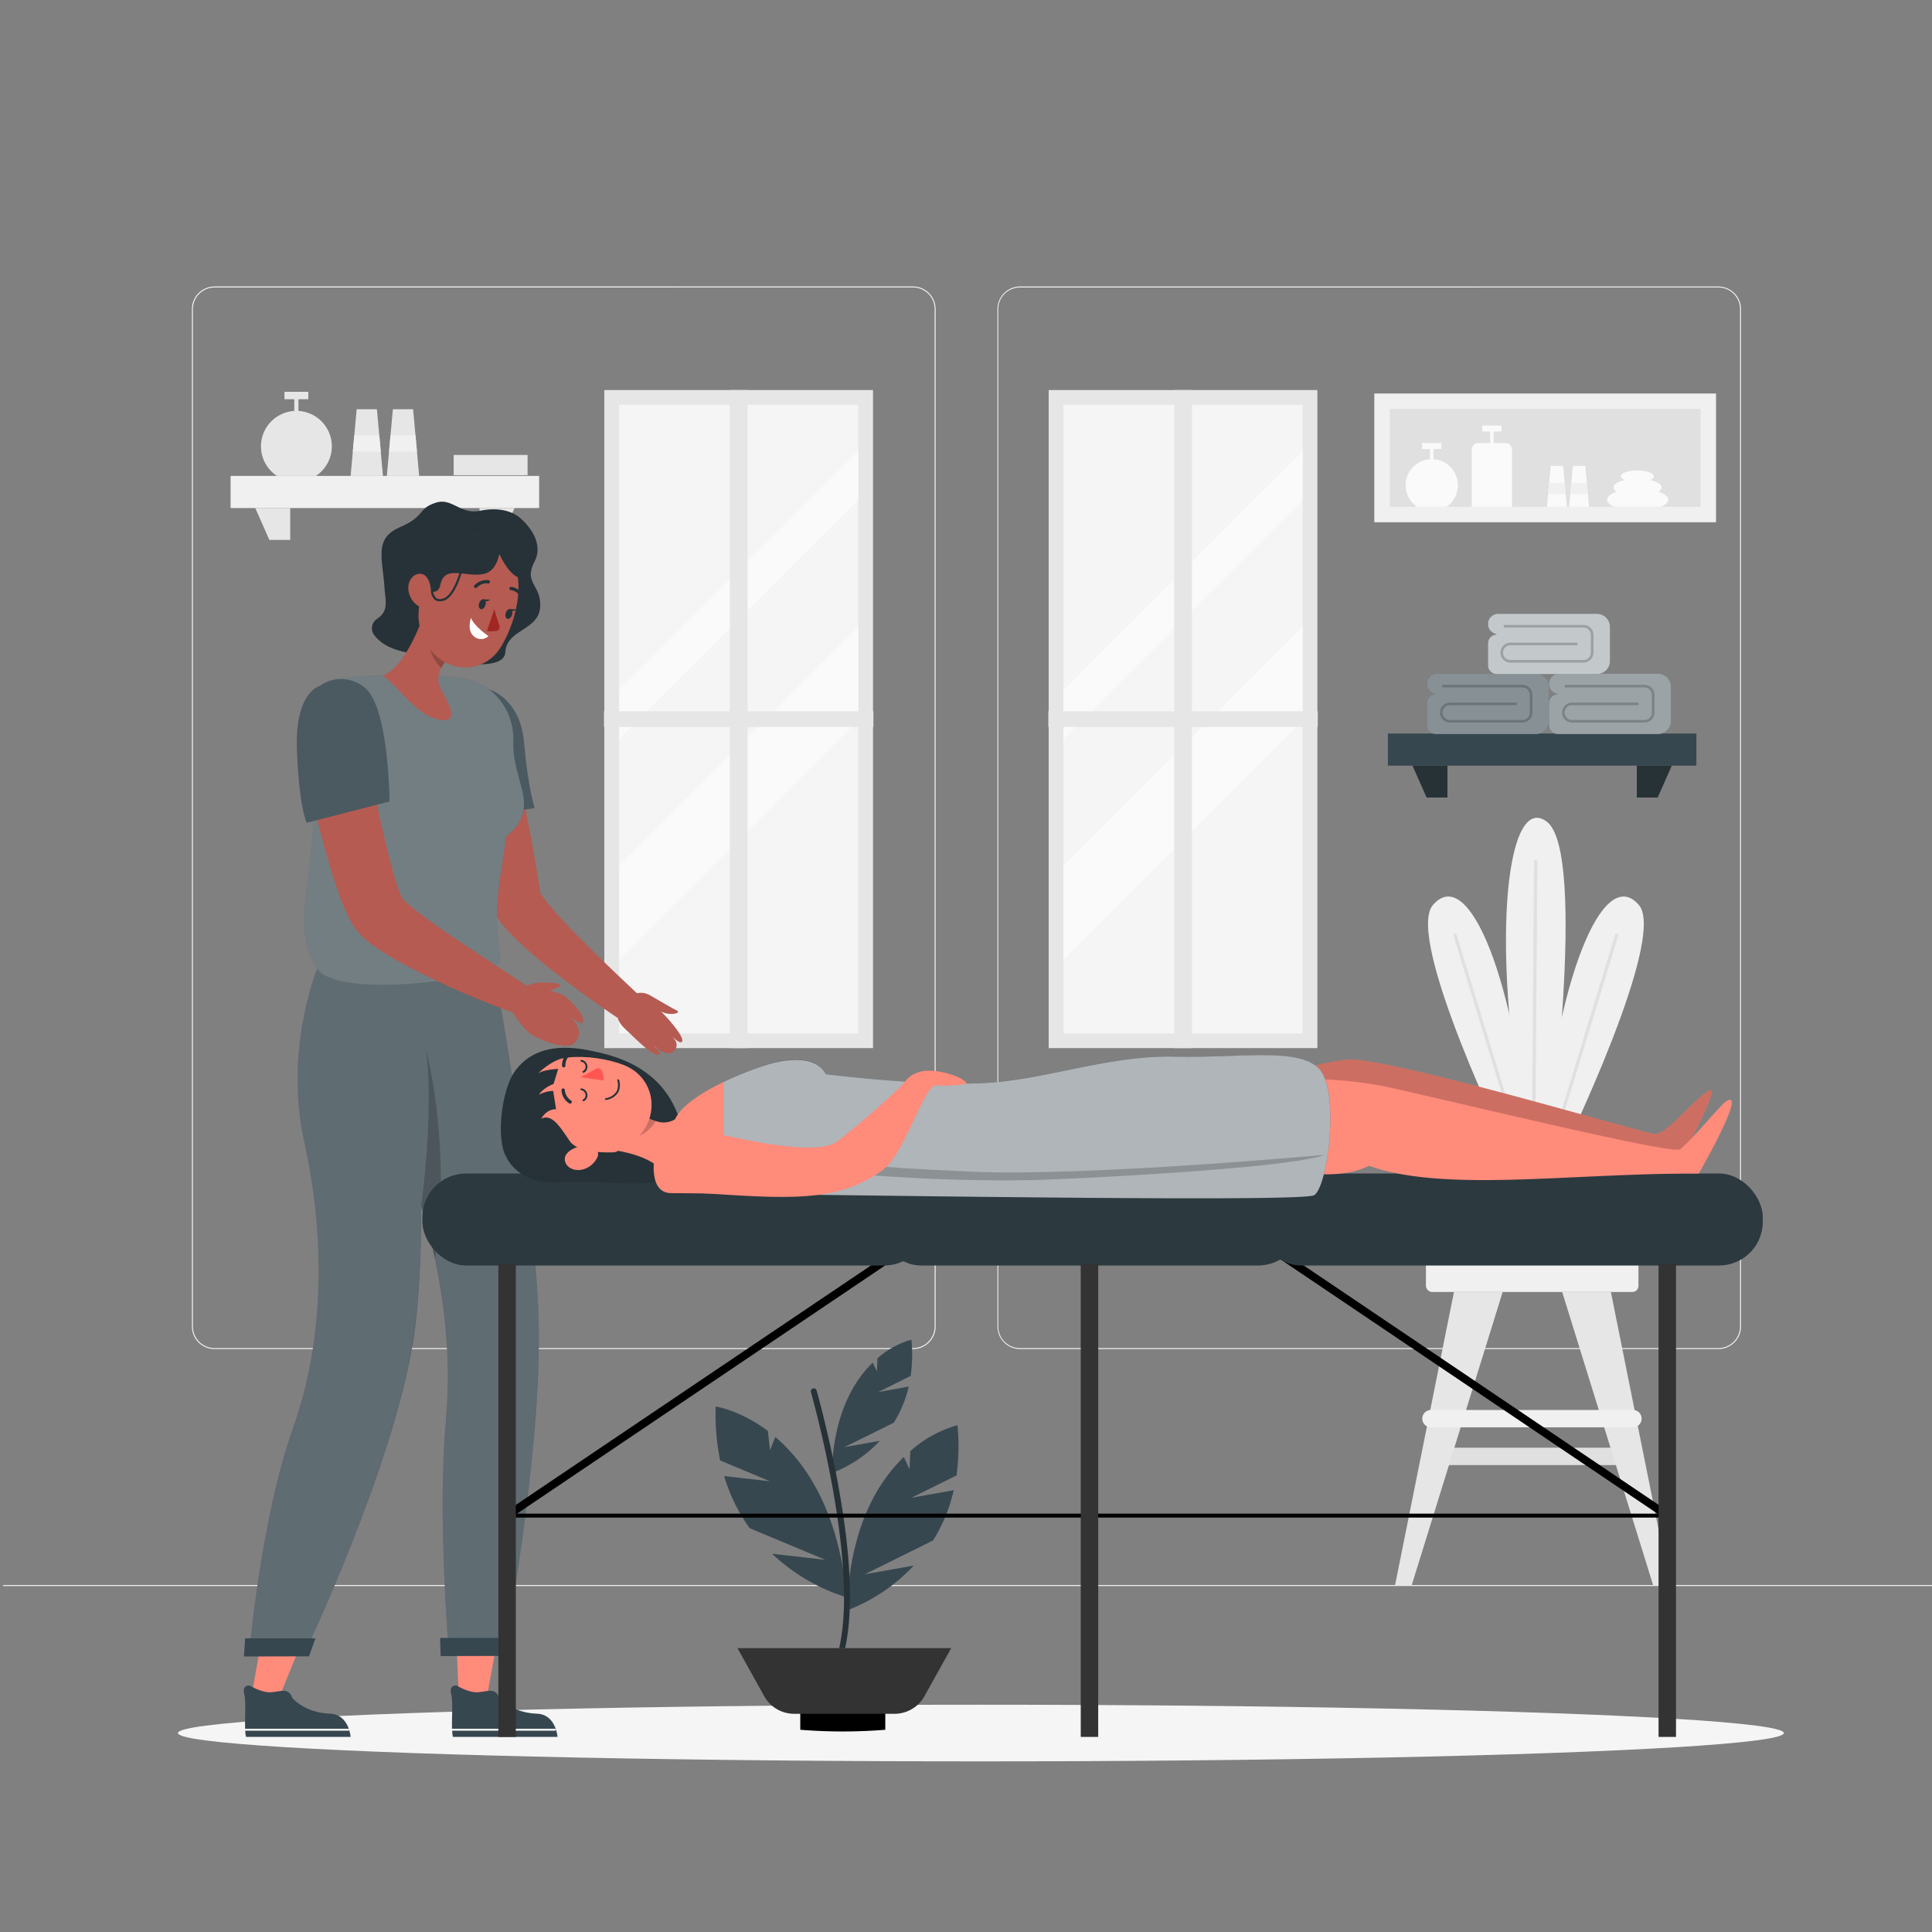 <svg xmlns="http://www.w3.org/2000/svg" viewBox="0 0 500 500"><rect x="0" y="0" width="500" height="500" fill="#808080" stroke="none"/><g id="freepik--background-complete--inject-299"><path d="M444.71,349.14H264a5.87,5.87,0,0,1-5.86-5.86V80A5.87,5.87,0,0,1,264,74.15H444.71A5.87,5.87,0,0,1,450.57,80V343.28A5.87,5.87,0,0,1,444.71,349.14ZM264,74.4A5.61,5.61,0,0,0,258.35,80V343.28a5.61,5.61,0,0,0,5.61,5.61H444.71a5.61,5.61,0,0,0,5.61-5.61V80a5.61,5.61,0,0,0-5.61-5.61Z" style="fill:#f5f5f5"></path><path d="M236.28,349.14H55.53a5.87,5.87,0,0,1-5.86-5.86V80a5.87,5.87,0,0,1,5.86-5.86H236.28A5.87,5.87,0,0,1,242.14,80V343.28A5.87,5.87,0,0,1,236.28,349.14ZM55.53,74.4A5.61,5.61,0,0,0,49.92,80V343.28a5.61,5.61,0,0,0,5.61,5.61H236.28a5.61,5.61,0,0,0,5.61-5.61V80a5.61,5.61,0,0,0-5.61-5.61Z" style="fill:#f5f5f5"></path><rect x="0.79" y="410.21" width="500" height="0.25" style="fill:#f5f5f5"></rect><rect x="106.02" y="151.33" width="170.3" height="69.54" transform="translate(377.27 -5.07) rotate(90)" style="fill:#e6e6e6"></rect><rect x="160.21" y="104.77" width="61.91" height="162.66" style="fill:#f5f5f5"></rect><polygon points="222.12 116.7 222.12 129.41 160.21 191.32 160.21 178.6 222.12 116.7" style="fill:#fafafa"></polygon><polygon points="222.12 162.18 222.12 186.44 160.21 248.36 160.21 224.09 222.12 162.18" style="fill:#fafafa"></polygon><rect x="188.87" y="100.95" width="4.61" height="170.3" style="fill:#e6e6e6"></rect><rect x="156.31" y="184.07" width="69.73" height="4.07" style="fill:#e6e6e6"></rect><rect x="221.02" y="151.33" width="170.3" height="69.54" transform="translate(492.27 -120.07) rotate(90)" style="fill:#e6e6e6"></rect><rect x="275.22" y="104.77" width="61.91" height="162.66" style="fill:#f5f5f5"></rect><polygon points="337.13 116.7 337.13 129.41 275.21 191.32 275.21 178.6 337.13 116.7" style="fill:#fafafa"></polygon><polygon points="337.13 162.18 337.13 186.44 275.21 248.36 275.21 224.09 337.13 162.18" style="fill:#fafafa"></polygon><rect x="303.87" y="100.95" width="4.61" height="170.3" style="fill:#e6e6e6"></rect><rect x="271.31" y="184.07" width="69.73" height="4.07" style="fill:#e6e6e6"></rect><rect x="355.67" y="101.84" width="88.44" height="33.32" style="fill:#f0f0f0"></rect><rect x="387.23" y="78.28" width="25.32" height="80.44" transform="translate(518.39 -281.39) rotate(90)" style="fill:#e0e0e0"></rect><path d="M366.71,131.16h7.66a6.76,6.76,0,1,0-7.66,0Z" style="fill:#fafafa"></path><rect x="370.1" y="116.04" width="0.87" height="4.53" style="fill:#fafafa"></rect><rect x="368.05" y="114.65" width="4.98" height="1.55" style="fill:#fafafa"></rect><path d="M382.63,114.65h6.92a1.75,1.75,0,0,1,1.75,1.75v14.76a0,0,0,0,1,0,0H380.88a0,0,0,0,1,0,0V116.4A1.75,1.75,0,0,1,382.63,114.65Z" style="fill:#fafafa"></path><rect x="385.66" y="111.51" width="0.87" height="4.53" style="fill:#fafafa"></rect><rect x="383.6" y="110.12" width="4.98" height="1.55" style="fill:#fafafa"></rect><polygon points="405.49 131.16 400.35 131.16 400.65 127.88 400.91 124.99 401.32 120.56 404.53 120.56 404.93 124.99 405.19 127.88 405.49 131.16" style="fill:#fafafa"></polygon><polygon points="404.93 124.99 405.19 127.88 400.65 127.88 400.91 124.99 404.93 124.99" style="fill:#f0f0f0"></polygon><polygon points="411.24 131.16 406.1 131.16 406.4 127.88 406.66 124.99 407.07 120.56 410.28 120.56 410.68 124.99 410.94 127.88 411.24 131.16" style="fill:#fafafa"></polygon><polygon points="410.94 127.88 406.4 127.88 406.66 124.99 410.68 124.99 410.94 127.88" style="fill:#f0f0f0"></polygon><path d="M417.81,131.16h12c1.2-.5,1.94-1.14,1.94-1.85,0-1.55-3.55-2.82-7.92-2.82s-7.91,1.27-7.91,2.82C415.88,130,416.61,130.66,417.81,131.16Z" style="fill:#fafafa"></path><path d="M419.08,127.58h9.42c.95-.39,1.53-.9,1.53-1.45,0-1.23-2.79-2.23-6.24-2.23s-6.24,1-6.24,2.23C417.55,126.68,418.13,127.19,419.08,127.58Z" style="fill:#fafafa"></path><path d="M420.56,124.27H427c.65-.27,1-.62,1-1,0-.84-1.91-1.52-4.27-1.52s-4.27.68-4.27,1.52C419.52,123.65,419.92,124,420.56,124.27Z" style="fill:#fafafa"></path><polygon points="99.11 123.17 90.74 123.17 91.31 116.88 91.69 112.68 92.31 105.9 97.54 105.9 98.16 112.68 98.54 116.88 99.11 123.17" style="fill:#e6e6e6"></polygon><polygon points="98.16 112.68 98.54 116.88 91.31 116.88 91.69 112.68 98.16 112.68" style="fill:#f0f0f0"></polygon><polygon points="108.48 123.17 100.11 123.17 100.68 116.88 101.06 112.68 101.68 105.9 106.91 105.9 107.53 112.68 107.91 116.88 108.48 123.17" style="fill:#e6e6e6"></polygon><polygon points="107.91 116.88 100.68 116.88 101.06 112.68 107.53 112.68 107.91 116.88" style="fill:#f0f0f0"></polygon><rect x="76.16" y="103.12" width="1.08" height="5.62" style="fill:#e6e6e6"></rect><rect x="73.62" y="101.4" width="6.17" height="1.92" style="fill:#e6e6e6"></rect><path d="M71.67,123.17H81.75a9.17,9.17,0,1,0-10.08,0Z" style="fill:#e6e6e6"></path><rect x="117.41" y="117.74" width="19.13" height="5.25" style="fill:#e6e6e6"></rect><rect x="59.68" y="123.17" width="79.85" height="8.31" style="fill:#f0f0f0"></rect><polygon points="66.06 131.48 69.71 139.73 75.11 139.73 75.11 131.48 66.06 131.48" style="fill:#e6e6e6"></polygon><polygon points="133.16 131.48 129.51 139.73 124.11 139.73 124.11 131.48 133.16 131.48" style="fill:#e6e6e6"></polygon><path d="M422.6,379.16H370.34a2.24,2.24,0,0,1-2.25-2.24h0a2.25,2.25,0,0,1,2.25-2.25H422.6a2.25,2.25,0,0,1,2.25,2.25h0A2.24,2.24,0,0,1,422.6,379.16Z" style="fill:#e0e0e0"></path><rect x="369.03" y="324.86" width="55" height="9.5" rx="1.56" style="fill:#f0f0f0"></rect><path d="M395.89,298.23h-5.43s-26.94-55.41-19.63-64C380.26,223.23,392.5,254.72,395.89,298.23Z" style="fill:#f0f0f0"></path><path d="M394.18,298.23h-.89l-17.12-56.1a.42.42,0,0,1,.28-.53.42.42,0,0,1,.53.28Z" style="fill:#e0e0e0"></path><path d="M399.09,298.23h5.44s26.94-55.41,19.63-64C414.73,223.23,402.49,254.72,399.09,298.23Z" style="fill:#f0f0f0"></path><path d="M400.81,298.23h.88l17.13-56.1a.43.43,0,0,0-.82-.25Z" style="fill:#e0e0e0"></path><path d="M400.7,298.23h-4.81c-10.63-51-6.38-93.62,4.39-85.61S400.7,298.23,400.7,298.23Z" style="fill:#f0f0f0"></path><path d="M397.88,223l-.57,75.25h-.85L397,223a.43.43,0,0,1,.43-.42A.41.41,0,0,1,397.88,223Z" style="fill:#e0e0e0"></path><path d="M422.06,297.65l-.71,1.87-.44,1.18-1.28,3.39-.44,1.18-1.31,3.48-.45,1.18-5.62,14.93H381.09l-5.62-14.93-.44-1.18-1.31-3.48-.45-1.18L372,300.7l-.44-1.18-.7-1.87a2,2,0,0,1,1.83-2.65h47.55A2,2,0,0,1,422.06,297.65Z" style="fill:#e0e0e0"></path><polygon points="388.89 334.36 387.31 339.45 365.32 410.34 361.02 410.34 374.97 340.9 376.29 334.36 388.89 334.36" style="fill:#e6e6e6"></polygon><polygon points="432.16 410.34 427.86 410.34 405.22 337.35 404.29 334.36 416.89 334.36 417.21 335.94 417.21 335.94 432.16 410.34" style="fill:#e6e6e6"></polygon><path d="M422.6,369.39H370.34a2.25,2.25,0,0,1-2.25-2.25h0a2.24,2.24,0,0,1,2.25-2.24H422.6a2.24,2.24,0,0,1,2.25,2.24h0A2.25,2.25,0,0,1,422.6,369.39Z" style="fill:#f0f0f0"></path></g><g id="freepik--Shadow--inject-299"><ellipse cx="253.86" cy="448.51" rx="207.8" ry="7.33" style="fill:#f5f5f5"></ellipse></g><g id="freepik--Shelf--inject-299"><rect x="359.18" y="189.84" width="79.85" height="8.31" style="fill:#37474F"></rect><polygon points="365.56 198.15 369.21 206.4 374.6 206.4 374.6 198.15 365.56 198.15" style="fill:#37474F"></polygon><polygon points="365.56 198.15 369.21 206.4 374.6 206.4 374.6 198.15 365.56 198.15" style="opacity:0.3"></polygon><polygon points="432.65 198.15 429 206.4 423.61 206.4 423.61 198.15 432.65 198.15" style="fill:#37474F"></polygon><polygon points="432.65 198.15 429 206.4 423.61 206.4 423.61 198.15 432.65 198.15" style="opacity:0.3"></polygon><path d="M371.93,174.35h25.54a3.41,3.41,0,0,1,3.41,3.41v8.79a3.42,3.42,0,0,1-3.41,3.42H371.6a2.32,2.32,0,0,1-2.31-2.31V182a2.32,2.32,0,0,1,2.31-2.31h0l-.69-.29a2.64,2.64,0,0,1-1.62-2.43h0A2.64,2.64,0,0,1,371.93,174.35Z" style="fill:#37474F"></path><path d="M371.93,174.35h25.54a3.41,3.41,0,0,1,3.41,3.41v8.79a3.42,3.42,0,0,1-3.41,3.42H371.6a2.32,2.32,0,0,1-2.31-2.31V182a2.32,2.32,0,0,1,2.31-2.31h0l-.69-.29a2.64,2.64,0,0,1-1.62-2.43h0A2.64,2.64,0,0,1,371.93,174.35Z" style="fill:#fff;opacity:0.4"></path><path d="M394,187h-18.9a2.59,2.59,0,0,1,0-5.17h17.12a.34.34,0,1,1,0,.67H375.11a1.92,1.92,0,0,0,0,3.83H394a1.92,1.92,0,0,0,1.91-1.92v-4.59A1.91,1.91,0,0,0,394,177.9h-20.4a.34.34,0,1,1,0-.67H394a2.59,2.59,0,0,1,2.58,2.58v4.59A2.59,2.59,0,0,1,394,187Z" style="opacity:0.2"></path><path d="M403.52,174.35h25.53a3.41,3.41,0,0,1,3.41,3.41v8.79a3.41,3.41,0,0,1-3.41,3.42H403.19a2.31,2.31,0,0,1-2.31-2.31V182a2.31,2.31,0,0,1,2.31-2.31h0l-.69-.29a2.64,2.64,0,0,1-1.62-2.43h0A2.64,2.64,0,0,1,403.52,174.35Z" style="fill:#37474F"></path><path d="M403.52,174.35h25.53a3.41,3.41,0,0,1,3.41,3.41v8.79a3.41,3.41,0,0,1-3.41,3.42H403.19a2.31,2.31,0,0,1-2.31-2.31V182a2.31,2.31,0,0,1,2.31-2.31h0l-.69-.29a2.64,2.64,0,0,1-1.62-2.43h0A2.64,2.64,0,0,1,403.52,174.35Z" style="fill:#fff;opacity:0.5"></path><path d="M425.59,187H406.7a2.59,2.59,0,0,1,0-5.17h17.12a.34.34,0,0,1,0,.67H406.7a1.92,1.92,0,0,0,0,3.83h18.89a1.92,1.92,0,0,0,1.92-1.92v-4.59a1.91,1.91,0,0,0-1.92-1.91h-20.4a.34.34,0,0,1,0-.67h20.4a2.59,2.59,0,0,1,2.59,2.58v4.59A2.59,2.59,0,0,1,425.59,187Z" style="opacity:0.2"></path><path d="M387.73,158.85h25.53a3.41,3.41,0,0,1,3.41,3.41v8.79a3.41,3.41,0,0,1-3.41,3.41H387.4a2.3,2.3,0,0,1-2.31-2.31v-5.63a2.31,2.31,0,0,1,2.31-2.31h0l-.69-.29a2.62,2.62,0,0,1-1.62-2.43h0A2.64,2.64,0,0,1,387.73,158.85Z" style="fill:#37474F"></path><path d="M387.73,158.85h25.53a3.41,3.41,0,0,1,3.41,3.41v8.79a3.41,3.41,0,0,1-3.41,3.41H387.4a2.3,2.3,0,0,1-2.31-2.31v-5.63a2.31,2.31,0,0,1,2.31-2.31h0l-.69-.29a2.62,2.62,0,0,1-1.62-2.43h0A2.64,2.64,0,0,1,387.73,158.85Z" style="fill:#fff;opacity:0.7"></path><g style="opacity:0.2"><path d="M409.8,171.48H390.9a2.58,2.58,0,1,1,0-5.16H408a.34.34,0,0,1,0,.67H390.9a1.91,1.91,0,1,0,0,3.82h18.9a1.9,1.9,0,0,0,1.91-1.91v-4.59a1.9,1.9,0,0,0-1.91-1.91H389.4a.34.34,0,0,1,0-.67h20.4a2.58,2.58,0,0,1,2.58,2.58v4.59A2.58,2.58,0,0,1,409.8,171.48Z"></path></g></g><g id="freepik--Plant--inject-299"><path d="M229.11,447.66a137.07,137.07,0,0,1-22,0V442h22Z"></path><path d="M246.15,426.55l-6.46,11.6-.33.59-.14.25a8.78,8.78,0,0,1-2.37,2.73h0c-.2.15-.41.3-.62.43a8.82,8.82,0,0,1-4.72,1.37h-26a8.85,8.85,0,0,1-5.53-1.95c-.19-.15-.37-.31-.55-.48a9.09,9.09,0,0,1-1.63-2.1l-.74-1.34-.32-.57-5.86-10.53Z"></path><g style="opacity:0.2"><path d="M246.15,426.55l-6.46,11.6-.33.59-.14.25a8.78,8.78,0,0,1-2.37,2.73h0c-.2.15-.41.3-.62.43a8.82,8.82,0,0,1-4.72,1.37h-26a8.85,8.85,0,0,1-5.53-1.95c-.19-.15-.37-.31-.55-.48a9.09,9.09,0,0,1-1.63-2.1l-.74-1.34-.32-.57-5.86-10.53Z" style="fill:#fff"></path></g><path d="M236.47,405.17l-12.7,2.27,17.71-8.77a42.11,42.11,0,0,0,5.34-13l-10.94,1.95,11.66-5.78a54.72,54.72,0,0,0,.25-13,30.59,30.59,0,0,0-12.19,6.7l-.22,4.67-1.47-3.14c-7,6.74-14.09,18.72-14.76,39.73A46,46,0,0,0,236.47,405.17Z" style="fill:#37474F"></path><path d="M227.71,372.88l-9.14,1.63,12.75-6.32a30.4,30.4,0,0,0,3.85-9.34l-7.88,1.41,8.4-4.17a39.63,39.63,0,0,0,.18-9.38,22.16,22.16,0,0,0-8.78,4.82l-.16,3.36-1.06-2.25c-5,4.85-10.15,13.48-10.63,28.61A33.13,33.13,0,0,0,227.71,372.88Z" style="fill:#37474F"></path><path d="M199.83,402.11l13.76,1.56L194,395.49A45.28,45.28,0,0,1,187.41,382l11.85,1.35-12.88-5.39A59,59,0,0,1,185.22,364s6.3.92,13.51,6.34l.55,5,1.36-3.45c7.93,6.73,16.37,19.07,18.53,41.52A49.28,49.28,0,0,1,199.83,402.11Z" style="fill:#37474F"></path><path d="M217.18,426.55h1.54c2.11-9.93,1.54-23.72-1.71-41.74-2.47-13.69-5.65-24.84-5.68-24.95a.75.75,0,0,0-.93-.51.76.76,0,0,0-.52.93C210,360.72,222.34,404.22,217.18,426.55Z" style="fill:#37474F"></path><g style="opacity:0.3"><path d="M217.18,426.55h1.54c2.11-9.93,1.54-23.72-1.71-41.74-2.47-13.69-5.65-24.84-5.68-24.95a.75.75,0,0,0-.93-.51.76.76,0,0,0-.52.93C210,360.72,222.34,404.22,217.18,426.55Z"></path></g></g><g id="freepik--character-1--inject-299"><polygon points="67.52 425.24 65.16 438.45 72.57 438.51 77.49 426.45 67.52 425.24" style="fill:#ff8b7b"></polygon><path d="M64.64,436.22s-2.09-.32-1.43,2.23-.17,8.69.46,11.05H90.74s-.42-5.85-5.36-6c-6.62-.24-9.71-4.06-9.71-4.06-1-2.67-2.67-1.78-5.38-1.49C67.82,438.19,64.64,436.22,64.64,436.22Z" style="fill:#37474F"></path><path d="M63.44,447.89H90.09a.25.25,0,1,0,0-.49H63.44a.25.25,0,1,0,0,.49Z" style="fill:#fff"></path><polygon points="118.18 426.24 118.7 438.45 126.12 438.51 128.15 427.45 118.18 426.24" style="fill:#ff8b7b"></polygon><path d="M118.19,436.22s-2.09-.32-1.43,2.23-.17,8.69.46,11.05h27.07s-.42-5.85-5.36-6c-6.62-.24-9.71-4.06-9.71-4.06-1-2.67-2.67-1.78-5.38-1.49C121.37,438.19,118.19,436.22,118.19,436.22Z" style="fill:#37474F"></path><path d="M117,447.89h26.66a.25.25,0,0,0,0-.49H117a.25.25,0,1,0,0,.49Z" style="fill:#fff"></path><path d="M130.43,428H116.18s-3-35.74-.84-59.53c1.73-19.16-.65-37.62-6.32-56.34,0,12.34-.53,24.51-2,34.24C101.77,379.91,78.75,428,78.75,428H64.49s3-35.13,11.34-58.4,8.24-50.26,2.92-74.06,3.31-44.84,3.31-44.84l21.8-1.56h23.78s11.35,61.28,11.8,95.09S130.43,428,130.43,428Z" style="fill:#37474F"></path><g style="opacity:0.2"><path d="M130.43,428H116.18s-3-35.74-.83-59.53a141,141,0,0,0-2.77-42.66Q111.11,319,109,312.14c0,12.34-.54,24.51-2.06,34.24C101.77,379.91,78.75,428,78.75,428H64.49s3-35.13,11.34-58.4,8.24-50.27,2.92-74.07,3.3-44.83,3.3-44.83l21.82-1.56h23.78s11.34,61.27,11.78,95.09S130.43,428,130.43,428Z" style="fill:#fff"></path></g><polygon points="113.88 423.89 114.05 428.59 132.42 428.55 132.83 423.89 113.88 423.89" style="fill:#37474F"></polygon><polygon points="63.44 424 63.14 428.7 79.98 428.66 81.63 424 63.44 424" style="fill:#37474F"></polygon><g style="opacity:0.2"><path d="M112.58,325.82Q111.11,319,109,312.14s3.39-24.11,1.25-40.7A148.45,148.45,0,0,1,112.58,325.82Z"></path></g><path d="M130.54,185.71c2,7.1,3.53,14.28,5,21.48s2.81,14.41,4,21.86l.22,1.5,0,.38V231l0-.08a1.21,1.21,0,0,0-.05-.18.84.84,0,0,0-.12-.27,4.1,4.1,0,0,0,.61,1.17,37.24,37.24,0,0,0,2.93,3.73c2.22,2.6,4.71,5.17,7.24,7.72,5.07,5.09,10.39,10.14,15.69,15.1l-4.8,6.17c-3.16-2.05-6.17-4.19-9.21-6.36s-6-4.41-9-6.74-5.85-4.77-8.73-7.46a51.85,51.85,0,0,1-4.31-4.56,17.78,17.78,0,0,1-2.28-3.51,10.48,10.48,0,0,1-.6-1.56l-.13-.52-.06-.24,0-.08-.09-.29-.35-1.2c-2-6.9-4.15-14-6.06-21.05s-3.81-14.17-5.35-21.34Z" style="fill:#b55b52"></path><path d="M172.49,272.58a2.19,2.19,0,0,0,2.21-3.42,7.36,7.36,0,0,0-1.22-1.34c1,.91,2.46,2.33,3,1.8.87-.95-3.31-5.82-5.42-7.87,2.21,1.25,5.5.46,4.08-.25-1.66-.82-3.64-2.05-6.71-3.8-4.25-2.45-6,1.73-6,1.73-5.27,3.32-1.21,6.29.82,8.24s6.07,5.93,7.38,5.22c.51-.29-.65-1.53-1.46-2.32a9.35,9.35,0,0,0,3.26,2Z" style="fill:#b55b52"></path><path d="M126.62,178.44s8,2.15,9,13.75,2.75,16.94,2.75,16.94l-9.82,1.43Z" style="fill:#37474F"></path><g style="opacity:0.1"><path d="M126.62,178.44s8,2.15,9,13.75,2.75,16.94,2.75,16.94l-9.82,1.43Z" style="fill:#fff"></path></g><path d="M132.85,191.83c-.38,10.8,7.6,17-1.93,24.73-.86,9.3-3.79,16.75-1.41,31.66.79,5-41.95,10.77-47.45,2.49-8.86-13.34,3.61-30.19-2.71-59.72-1.47-6.85,1.24-14.53,7.86-15.35,1.77-.21,3.64-.4,5.56-.53,7.46-.5,13.58-.86,20.16-.34,2.18.18,4.43.43,6.58.71,7.77,1,13.63,8.11,13.34,16.35" style="fill:#37474F"></path><g style="opacity:0.3"><path d="M132.85,191.83c-.38,10.8,7.6,17-1.93,24.73-.86,9.3-3.79,16.75-1.41,31.66.79,5-41.95,10.77-47.45,2.49-8.86-13.34,3.61-30.19-2.71-59.72-1.47-6.85,1.24-14.53,7.86-15.35,1.77-.21,3.64-.4,5.56-.53,7.46-.5,13.58-.86,20.16-.34,2.18.18,4.43.43,6.58.71,7.77,1,13.63,8.11,13.34,16.35" style="fill:#fff"></path></g><path d="M139.77,157.29c-.5,5.91-8.72,5.61-9,11.55-.17,3.79-8.48,3.92-18,1.35-4.54-1.24-12.19-.8-16-5.93a2.94,2.94,0,0,1,.85-4.14c3-2.06,2.16-4.32,1.91-7.76-.57-8.14-2.75-13,4-15.94s4.43-4.78,9.33-6.34c4.09-1.32,6.34,3.16,11.34,2.11,7.69-1.6,10.92,2.34,10.92,2.34s6.13,5.2,3.2,10.85S140.27,151.39,139.77,157.29Z" style="fill:#263238"></path><path d="M114,178.13a5.58,5.58,0,0,1,.21-5.25,15.81,15.81,0,0,1,2.14-3.13l-.94-2.17-5.28-10.12c-1.41,5.23-6.15,15.82-11.07,17.38,4,2.74,8.6,10.28,14.63,11.42S115.27,180.56,114,178.13Z" style="fill:#b55b52"></path><g style="opacity:0.2"><path d="M114.23,172.88a15.81,15.81,0,0,1,2.14-3.13l-.94-2.17-4.38-.72A10.55,10.55,0,0,0,114.23,172.88Z"></path></g><path d="M110.65,147.76c-2.33,8.59-3.49,12.18-.77,17.91,4.09,8.61,15,9.51,19.76,1.76,4.32-7,7.39-19.86.43-25.93s-17.1-2.34-19.42,6.26" style="fill:#b55b52"></path><path d="M129.51,139.69s.45,7.79-4.29,8.84-10.25-2.64-11.31,3c-.6,3.2-5.43,1.28-4.56-1.62s-.18-8.9,6.59-10.8S129.51,139.69,129.51,139.69Z" style="fill:#263238"></path><path d="M113.38,155.58a3.1,3.1,0,0,0,1.42-.11c3.24-.92,5-8.33,5.11-8.65l-.55-.13c0,.07-1.8,7.4-4.72,8.23a1.93,1.93,0,0,1-1.78-.18,3.28,3.28,0,0,1-.85-2.35l-.57,0a3.83,3.83,0,0,0,1.06,2.82A2,2,0,0,0,113.38,155.58Z" style="fill:#263238"></path><path d="M128.63,142.05s3.4,8.6,7.1,7.43-2.68-11.35-6.22-9.79S128.63,142.05,128.63,142.05Z" style="fill:#263238"></path><path d="M126.4,164.62s-3.89-2.72-4.48-4.74c0,0-1.24,3.19.76,4.83A2.74,2.74,0,0,0,126.4,164.62Z" style="fill:#fff"></path><path d="M124,156.11c-.23.69-.05,1.37.4,1.52s1-.29,1.22-1,.06-1.37-.39-1.52-1,.29-1.23,1" style="fill:#263238"></path><path d="M130.9,158.62c-.24.69-.06,1.37.39,1.52s1-.29,1.23-1,0-1.37-.4-1.52-1,.29-1.22,1" style="fill:#263238"></path><path d="M131.91,157.63l1.81.07s-1.28,1-1.81-.07" style="fill:#263238"></path><path d="M127.93,157.62s.57,2.22,1.33,4.23a1.09,1.09,0,0,1-.86,1.46,10.51,10.51,0,0,1-2.38,0Z" style="fill:#a02724"></path><path d="M105.69,152.58a5.69,5.69,0,0,0,2.32,4.09c1.7,1.16,3.32-.58,3.49-2.85.16-2-.53-5.08-2.55-5.31s-3.5,1.94-3.26,4.07" style="fill:#b55b52"></path><path d="M123.11,152.19a.46.46,0,0,0,.31-.13A3.34,3.34,0,0,1,126.3,151a.43.43,0,0,0,.5-.34.42.42,0,0,0-.33-.5,4.25,4.25,0,0,0-3.66,1.3.43.43,0,0,0,0,.6.48.48,0,0,0,.29.13" style="fill:#263238"></path><path d="M135,154.73a.45.45,0,0,0,.32,0,.44.44,0,0,0,.17-.58,4.23,4.23,0,0,0-3.15-2.27.43.43,0,1,0-.07.85,3.38,3.38,0,0,1,2.47,1.82.41.41,0,0,0,.26.21" style="fill:#263238"></path><path d="M125.06,155.11l1.81.08s-1.28,1-1.81-.08" style="fill:#263238"></path><path d="M93.75,190.67,98.38,212c.8,3.53,1.61,7,2.49,10.46.44,1.7.91,3.39,1.38,5a41.26,41.26,0,0,0,1.48,4.24l.13.29.06.13h0s0,0,0,.07,0,0,.08.13a7.5,7.5,0,0,0,.53.59,10.3,10.3,0,0,0,.74.73c1.09,1,2.43,2.06,3.81,3.1,2.77,2.08,5.74,4.14,8.74,6.16,6,4,12.2,8.09,18.33,12.13l-3.48,7c-7.09-2.59-14-5.45-20.8-8.73-3.41-1.65-6.8-3.36-10.21-5.35-1.7-1-3.4-2.05-5.2-3.35-.45-.33-.89-.66-1.38-1.06s-1-.83-1.48-1.32c-.24-.22-.56-.59-.83-.9a8.75,8.75,0,0,1-.82-1l-.38-.56c-.13-.19-.2-.32-.3-.48l-.53-.92a50.32,50.32,0,0,1-2.66-6c-.73-1.89-1.32-3.74-1.91-5.59C85,223,84,219.34,83,215.68c-1.88-7.32-3.49-14.57-4.8-22Z" style="fill:#b55b52"></path><path d="M136.16,255s8.32,1.64,9.82,2.68c1.69,1.16-3.29,10.52-6.24,10.84s-7.06-6.51-7.06-6.51Z" style="fill:#b55b52"></path><path d="M135.8,255.39a9.88,9.88,0,0,1,4.36-1.13c2,.13,4.12,0,4.79.6s-3,1.59-3,1.59Z" style="fill:#b55b52"></path><path d="M146,257.68s4.22,3.38,4.91,6-3.11-.39-3.11-.39,4.23,3.93.55,6.87c-1.8,1.45-7.71-.62-10.22-2.09C138.11,268.08,141.63,260,146,257.68Z" style="fill:#b55b52"></path><path d="M82.77,177.52s-6.56,1.54-5.92,16.79,2.55,18.62,2.55,18.62l21.4-5.51s-.1-25.21-6.8-29.77A9.52,9.52,0,0,0,82.77,177.52Z" style="fill:#37474F"></path><g style="opacity:0.1"><path d="M82.77,177.52s-6.56,1.54-5.92,16.79,2.55,18.62,2.55,18.62l21.4-5.51s-.1-25.21-6.8-29.77A9.52,9.52,0,0,0,82.77,177.52Z" style="fill:#fff"></path></g></g><g id="freepik--character-2--inject-299"><rect x="120.61" y="356.48" width="124.23" height="2.05" transform="translate(-168.65 163.25) rotate(-33.99)"></rect><rect x="378.97" y="295.39" width="2.05" height="124.23" transform="translate(-128.89 472.58) rotate(-56)"></rect><rect x="227.01" y="303.71" width="109.9" height="23.79" rx="11.29" style="fill:#37474F"></rect><g style="opacity:0.2"><rect x="227.01" y="303.71" width="109.9" height="23.79" rx="11.29"></rect></g><rect x="325.36" y="303.71" width="130.84" height="23.79" rx="11.29" style="fill:#37474F"></rect><g style="opacity:0.2"><rect x="325.36" y="303.71" width="130.84" height="23.79" rx="11.29"></rect></g><rect x="109.33" y="303.71" width="130.84" height="23.79" rx="11.29" style="fill:#37474F"></rect><g style="opacity:0.2"><rect x="109.33" y="303.71" width="130.84" height="23.79" rx="11.29"></rect></g><rect x="128.98" y="327.07" width="4.5" height="122.43"></rect><rect x="279.71" y="327.07" width="4.5" height="122.43"></rect><rect x="429.24" y="327.07" width="4.5" height="122.43"></rect><rect x="133.48" y="391.73" width="298" height="1.02"></rect><path d="M329.88,279.31a70.43,70.43,0,0,1,18.62-5.1c9.69-1,76.48,18.94,79.68,19.26s11.49-10.47,14.32-11.3-8,18.66-8,18.66S391,298.67,380,293.5l-39.84,6.13Z" style="fill:#ff8b7b"></path><path d="M329.88,279.31a70.43,70.43,0,0,1,18.62-5.1c9.69-1,76.48,18.94,79.68,19.26s11.49-10.47,14.32-11.3-8,18.66-8,18.66S391,298.67,380,293.5l-39.84,6.13Z" style="opacity:0.2"></path><path d="M335.25,279.4a98.12,98.12,0,0,1,23.22,1.79c19.77,4.36,74.51,17.73,76.35,16.25,3.22-2.57,10.58-11.69,12.06-12.53,5.33-3.06-7.24,18.8-7.24,18.8-33.08-.12-65.81,5-85.31-2-6.42,3-12,2.12-20.77,2Z" style="fill:#ff8b7b"></path><path d="M171.74,305.4c4.95-2.45,6.6-2,4.38-14.83-4.34-15-18.15-17.68-24.23-18.84-8.13-1.54-14.6,0-18.54,5.37-3.68,5-5,18-2.3,22.33,0,0,2.9,7.36,14,6.57C155.64,305.25,164.19,307.39,171.74,305.4Z" style="fill:#263238"></path><path d="M211.56,275.7c-3.49-2.26-9.29-1.47-14.47.29-8.85,3-20,8.44-22.34,13.58.65,4-5.38,8.12-5.56,11.53s.42,7.68,4.52,7.68c1.22,0,16.66.19,37.85.4Z" style="fill:#ff8b7b"></path><path d="M172,304a67.71,67.71,0,0,1,7.07-7.76,15.85,15.85,0,0,0,2.24-2.6c1.74-2.55,2.84-4.93,1.61-5.75a4.37,4.37,0,0,0-.89-.45,5.88,5.88,0,0,0-6.21,1.34,5.67,5.67,0,0,1-6,1.37,15.5,15.5,0,0,1-3.57-1.56l-2,1.37L155,297.19C160.54,297.61,169.43,299.28,172,304Z" style="fill:#ff8b7b"></path><g style="opacity:0.2"><path d="M169.77,290.1a15.5,15.5,0,0,1-3.57-1.56l-2,1.37.12,4.57A10.84,10.84,0,0,0,169.77,290.1Z"></path></g><path d="M145.08,298.56c9.13.69,13,1.18,18.25-2.67,7.91-5.79,6.72-16.95-2-20.3-7.87-3-21.48-3.65-26.28,4.55s.93,17.73,10.06,18.42" style="fill:#ff8b7b"></path><path d="M156.8,284.68a.24.24,0,0,1-.24-.19.23.23,0,0,1,.19-.28,4,4,0,0,0,2.84-1.78,3.8,3.8,0,0,0,.17-2.78.24.24,0,0,1,.14-.31.24.24,0,0,1,.31.14,4.21,4.21,0,0,1-.2,3.18,4.41,4.41,0,0,1-3.16,2Z" style="fill:#263238"></path><path d="M151,285a.22.22,0,0,1-.21-.12.24.24,0,0,1,.08-.33,1.23,1.23,0,0,0,.64-1.39,1.27,1.27,0,0,0-1.07-1,.24.24,0,0,1-.21-.27.23.23,0,0,1,.26-.21,1.77,1.77,0,0,1,1.49,1.4,1.72,1.72,0,0,1-.86,1.9A.19.19,0,0,1,151,285Z" style="fill:#263238"></path><path d="M151,277.62a.24.24,0,0,1-.21-.11.24.24,0,0,1,.08-.33,1.25,1.25,0,0,0,.64-1.4,1.27,1.27,0,0,0-1.07-1,.23.23,0,0,1-.21-.27.23.23,0,0,1,.26-.21,1.77,1.77,0,0,1,1.49,1.4,1.73,1.73,0,0,1-.86,1.91A.27.27,0,0,1,151,277.62Z" style="fill:#263238"></path><path d="M147.32,273.63s-6.29-6.35-12.75,4.18c0,0-7.84,7.76-2.78,17.45s17,10.45,27.29,2.94c0,0-9.16.64-11.59-2.84s-4.52-7.24-7.42-5.85c0,0,1.31-2.52,3.84-2.43l-.75-4.76a8.86,8.86,0,0,0-3.74,1,8.32,8.32,0,0,1,3.84-2.78l1.2-3.92s-3.73.17-5.18,1.16C139.28,277.8,143.25,273.69,147.32,273.63Z" style="fill:#263238"></path><path d="M150.15,278.78s2.13-1,4-2.15a1.12,1.12,0,0,1,1.65.58,11.22,11.22,0,0,1,.46,2.4Z" style="fill:#ff5652"></path><path d="M150.91,302.64a5.87,5.87,0,0,0,3.69-3.13c.84-1.94-1.23-3.24-3.55-3-2.09.23-5,1.52-4.88,3.6s2.64,3.16,4.74,2.51" style="fill:#ff8b7b"></path><path d="M148,285.12a.44.44,0,0,0-.19-.29,3.54,3.54,0,0,1-1.63-2.71.43.43,0,0,0-.43-.44.44.44,0,0,0-.44.43,4.34,4.34,0,0,0,2,3.45.44.44,0,0,0,.6-.13.39.39,0,0,0,.07-.31" style="fill:#263238"></path><path d="M147.86,272.6a.4.4,0,0,0-.1-.31.43.43,0,0,0-.61-.06,4.37,4.37,0,0,0-1.69,3.61.44.44,0,0,0,.48.39.43.43,0,0,0,.39-.47,3.51,3.51,0,0,1,1.37-2.85.43.43,0,0,0,.16-.31" style="fill:#263238"></path><path d="M341.27,276.46c-5.54-5.37-20.17-2.57-37.29-3s-32.87,5.86-48.9,6.8S213.73,278,213.73,278c-2.65-5-10.14-4.26-16.64-2.05a89.78,89.78,0,0,0-9.88,4v28.89c40.17.45,149.85,2.22,152.88.4C343.71,307.15,346.82,281.83,341.27,276.46Z" style="fill:#37474F"></path><g style="opacity:0.6"><path d="M340.09,309.32c-1.78,1.07-40.08.9-79.61.49-13.11-.13-26.37-.3-38.46-.45-13.72-.17-26-.34-34.81-.44V280a86.15,86.15,0,0,1,9.89-4c6.48-2.21,14-2.9,16.62,2,0,0,25.32,3.2,41.36,2.27s31.79-7.21,48.9-6.81,31.75-2.4,37.29,3S343.71,307.15,340.09,309.32Z" style="fill:#fff"></path></g><g style="opacity:0.2"><path d="M342.78,298.87s-61.51,5.64-90.89,4.38-38.65-2.75-38.65-2.75l6.65,3.21s27,2.53,51.6,1.55S336,301.68,342.78,298.87Z"></path></g><path d="M176.43,291s33.39,9.68,40.19,4.44,16.15-13.61,17.6-15.53,4.17-3.39,8.76-2.6,7,2.42,7.08,2.95-4.67.84-7.81.64-8,17.63-13.78,21.89c-11.66,8.51-24.44,7.43-46.9,6Z" style="fill:#ff8b7b"></path><g style="opacity:0.2"><rect x="128.98" y="327.07" width="4.5" height="122.43" style="fill:#fff"></rect></g><g style="opacity:0.2"><rect x="279.71" y="327.07" width="4.5" height="122.43" style="fill:#fff"></rect></g><g style="opacity:0.2"><rect x="429.24" y="327.07" width="4.5" height="122.43" style="fill:#fff"></rect></g></g></svg>
